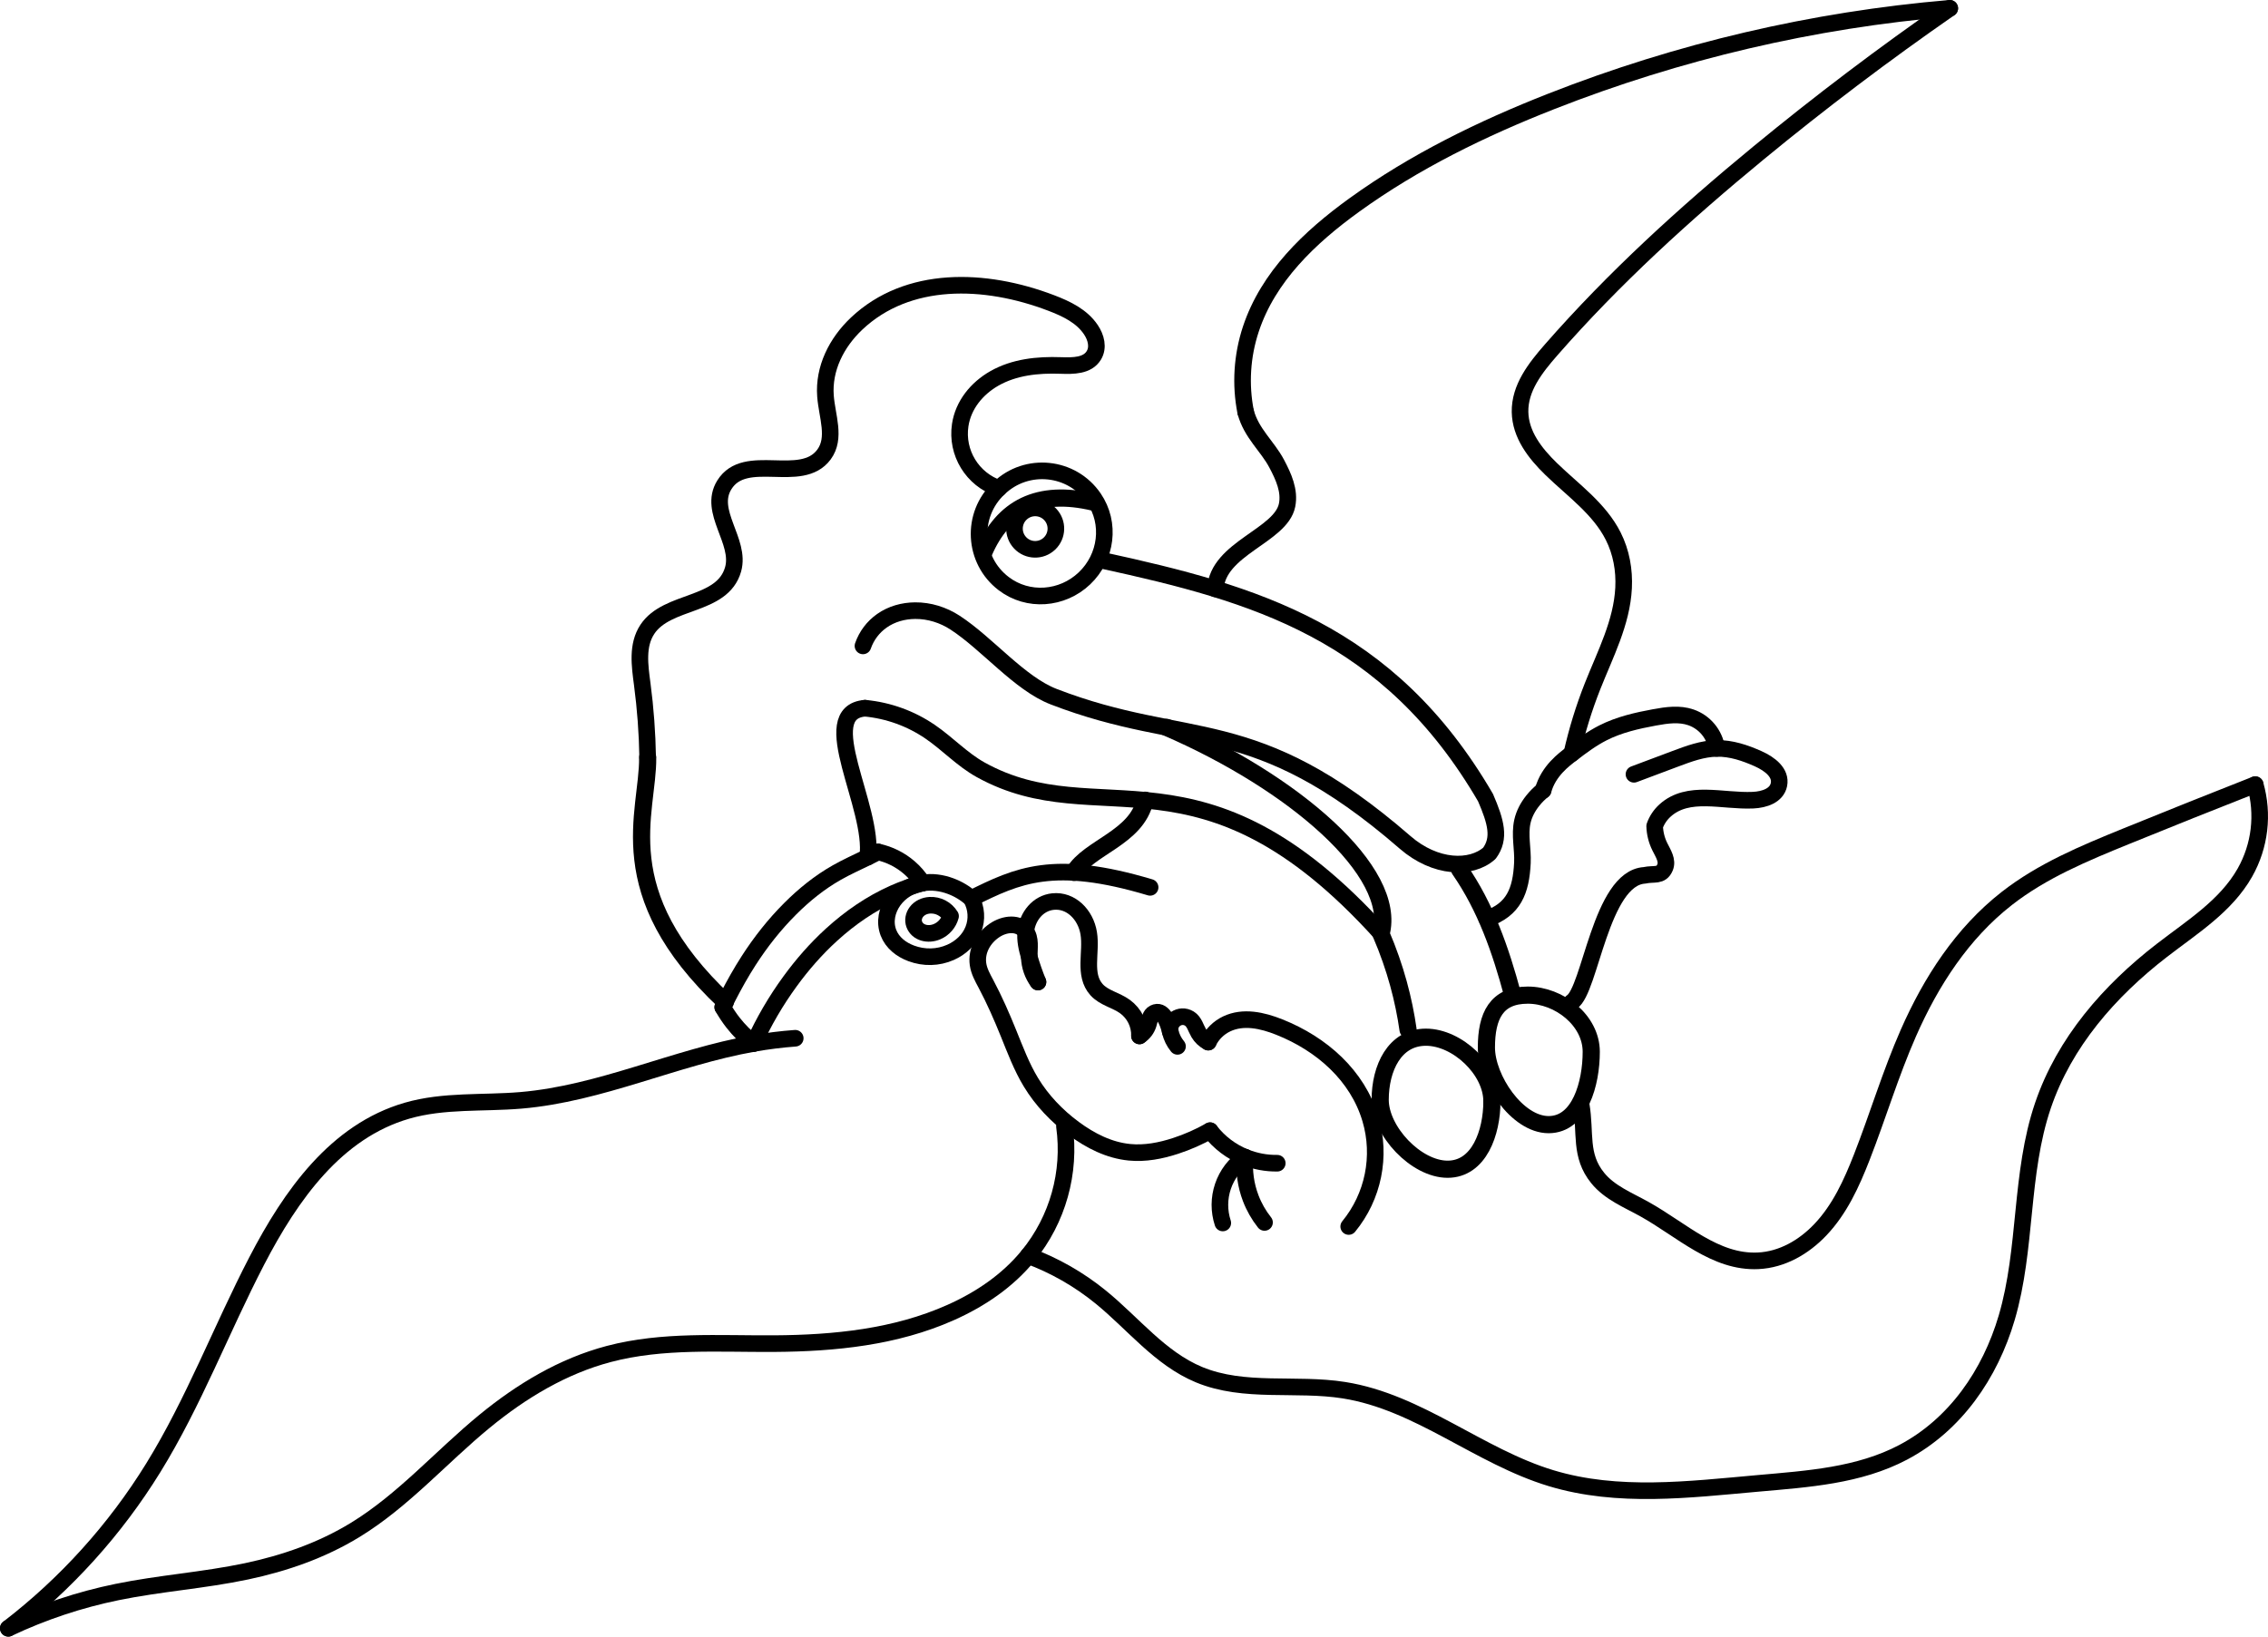 <?xml version="1.0" encoding="UTF-8" standalone="no"?>
<!-- Created with Inkscape (http://www.inkscape.org/) -->

<svg
   width="198.189mm"
   height="143.056mm"
   viewBox="0 0 198.189 143.056"
   version="1.1"
   id="svg1"
   xml:space="preserve"
   inkscape:version="1.3 (0e150ed6c4, 2023-07-21)"
   sodipodi:docname="pterodicktyl.svg"
   xmlns:inkscape="http://www.inkscape.org/namespaces/inkscape"
   xmlns:sodipodi="http://sodipodi.sourceforge.net/DTD/sodipodi-0.dtd"
   xmlns="http://www.w3.org/2000/svg"
   xmlns:svg="http://www.w3.org/2000/svg"><sodipodi:namedview
     id="namedview1"
     pagecolor="#ffffff"
     bordercolor="#666666"
     borderopacity="1.0"
     inkscape:showpageshadow="2"
     inkscape:pageopacity="0.0"
     inkscape:pagecheckerboard="0"
     inkscape:deskcolor="#d1d1d1"
     inkscape:document-units="mm"
     inkscape:zoom="0.76434875"
     inkscape:cx="427.81518"
     inkscape:cy="205.40362"
     inkscape:window-width="1904"
     inkscape:window-height="1064"
     inkscape:window-x="8"
     inkscape:window-y="8"
     inkscape:window-maximized="1"
     inkscape:current-layer="layer1" /><defs
     id="defs1" /><g
     inkscape:label="Layer 1"
     inkscape:groupmode="layer"
     id="layer1"
     transform="translate(-6.231,-89.013)"><path
       id="path1"
       d="m 6.956,231.343 c 5.038,-3.869 9.331,-8.62 12.668,-14.025 3.548,-5.746 5.939,-12.106 9.048,-18.097 2.982,-5.746 6.928,-11.325 13.12,-13.119 3.217,-0.933 6.622,-0.624 9.952,-0.906 6.99,-0.592 13.458,-3.762 20.359,-4.976 1.198,-0.211 2.405,-0.362 3.619,-0.452"
       style="fill:none;stroke:#000000;stroke-width:1.451;stroke-linecap:round;stroke-linejoin:round;stroke-miterlimit:10;stroke-dasharray:none;stroke-opacity:1" /><path
       id="path2"
       d="m 6.956,231.343 c 3.03,-1.432 6.22,-2.495 9.501,-3.167 3.742,-0.767 7.572,-1.02 11.31,-1.81 3.339,-0.705 6.587,-1.837 9.5,-3.619 4.216,-2.578 7.497,-6.369 11.31,-9.5 3.218,-2.642 6.831,-4.819 10.858,-5.882 4.704,-1.241 9.622,-0.871 14.477,-0.904 5.262,-0.036 10.571,-0.57 15.382,-2.715 2.598,-1.157 4.989,-2.771 6.786,-4.976 2.582,-3.166 3.729,-7.264 3.167,-11.31"
       style="fill:none;stroke:#000000;stroke-width:1.451;stroke-linecap:round;stroke-linejoin:round;stroke-miterlimit:10;stroke-dasharray:none;stroke-opacity:1" /><path
       id="path3"
       d="m 96.081,198.77 c 2.295,0.851 4.435,2.074 6.334,3.619 2.852,2.32 5.184,5.37 8.595,6.786 3.976,1.648 8.441,0.687 12.667,1.357 6.545,1.037 11.78,5.779 18.097,7.691 5.844,1.769 12.03,0.992 18.097,0.452 4.345,-0.385 8.801,-0.672 12.668,-2.714 4.551,-2.404 7.592,-6.818 9.048,-11.764 1.779,-6.044 1.139,-12.578 3.167,-18.549 1.874,-5.518 5.795,-10.012 10.406,-13.571 2.646,-2.044 5.586,-3.867 7.239,-6.786 1.323,-2.337 1.648,-5.11 0.904,-7.691"
       style="fill:none;stroke:#000000;stroke-width:1.451;stroke-linecap:round;stroke-linejoin:round;stroke-miterlimit:10;stroke-dasharray:none;stroke-opacity:1" /><path
       id="path4"
       d="m 203.303,157.6 c -3.779,1.485 -7.549,2.992 -11.31,4.524 -3.641,1.483 -7.305,3.006 -10.406,5.43 -3.887,3.038 -6.611,7.249 -8.595,11.762 -1.557,3.54 -2.665,7.256 -4.072,10.858 -0.893,2.285 -1.926,4.552 -3.619,6.333 -1.447,1.522 -3.334,2.613 -5.43,2.715 -3.765,0.183 -6.69,-2.71 -9.952,-4.524 -1.441,-0.801 -3.03,-1.429 -4.073,-2.715 -1.611,-1.988 -1.02,-3.926 -1.448,-6.427"
       style="fill:none;stroke:#000000;stroke-width:1.451;stroke-linecap:round;stroke-linejoin:round;stroke-miterlimit:10;stroke-dasharray:none;stroke-opacity:1"
       sodipodi:nodetypes="cccccccccc" /><path
       id="path5"
       d="m 106.734,166.578 c -8.434,-2.524 -11.567,-1.045 -15.63,0.976"
       style="fill:none;stroke:#000000;stroke-width:1.451;stroke-linecap:round;stroke-linejoin:round;stroke-miterlimit:10;stroke-dasharray:none;stroke-opacity:1"
       sodipodi:nodetypes="cc" /><path
       id="path6"
       d="m 91.105,167.554 c 0.461,0.832 0.528,1.827 0.18,2.713 -0.355,0.908 -1.099,1.596 -1.991,1.991 -1.088,0.483 -2.323,0.507 -3.438,0.09 -0.881,-0.328 -1.656,-0.934 -1.991,-1.809 -0.359,-0.94 -0.137,-1.986 0.452,-2.805 0.6,-0.833 1.52,-1.372 2.533,-1.538 0.823,-0.135 1.662,-0.018 2.443,0.272 0.665,0.246 1.28,0.614 1.81,1.086"
       style="fill:none;stroke:#000000;stroke-width:1.451;stroke-linecap:round;stroke-linejoin:round;stroke-miterlimit:10;stroke-dasharray:none;stroke-opacity:1" /><path
       id="path7"
       d="m 89.295,169.092 c -0.163,0.609 -0.596,1.108 -1.176,1.357 -0.783,0.336 -1.709,0.112 -1.992,-0.633 -0.138,-0.365 -0.054,-0.772 0.181,-1.086 0.277,-0.366 0.716,-0.561 1.177,-0.588 0.732,-0.042 1.428,0.323 1.809,0.951"
       style="fill:none;stroke:#000000;stroke-width:1.451;stroke-linecap:round;stroke-linejoin:round;stroke-miterlimit:10;stroke-dasharray:none;stroke-opacity:1" /><path
       id="path8"
       d="m 86.852,166.196 c -0.866,0.237 -1.713,0.539 -2.533,0.904 -2,0.892 -3.812,2.145 -5.428,3.619 -1.346,1.227 -2.547,2.601 -3.619,4.073 -1.238,1.697 -2.3,3.516 -3.167,5.428"
       style="fill:none;stroke:#000000;stroke-width:1.451;stroke-linecap:round;stroke-linejoin:round;stroke-miterlimit:10;stroke-dasharray:none;stroke-opacity:1" /><path
       id="path9"
       d="m 72.104,180.221 c -0.674,-0.528 -1.282,-1.136 -1.81,-1.809 -0.336,-0.43 -0.638,-0.883 -0.904,-1.358"
       style="fill:none;stroke:#000000;stroke-width:1.451;stroke-linecap:round;stroke-linejoin:round;stroke-miterlimit:10;stroke-dasharray:none;stroke-opacity:1" /><path
       id="path10"
       d="m 69.389,177.054 0.452,-0.904 c 0.555,-1.083 1.152,-2.144 1.81,-3.167 1.048,-1.629 2.25,-3.155 3.619,-4.524 1.221,-1.222 2.57,-2.314 4.072,-3.167 0.88,-0.5 1.805,-0.915 2.714,-1.357 l 0.906,-0.452"
       style="fill:none;stroke:#000000;stroke-width:1.451;stroke-linecap:round;stroke-linejoin:round;stroke-miterlimit:10;stroke-dasharray:none;stroke-opacity:1" /><path
       id="path11"
       d="m 82.962,163.482 c 1.003,0.22 1.935,0.687 2.714,1.357 0.457,0.392 0.852,0.85 1.176,1.357"
       style="fill:none;stroke:#000000;stroke-width:1.451;stroke-linecap:round;stroke-linejoin:round;stroke-miterlimit:10;stroke-dasharray:none;stroke-opacity:1" /><path
       id="path12"
       d="M 82.056,163.934 C 82.66,159.562 77.399,151.29 81.82,150.918"
       style="fill:none;stroke:#000000;stroke-width:1.451;stroke-linecap:round;stroke-linejoin:round;stroke-miterlimit:10;stroke-dasharray:none;stroke-opacity:1"
       sodipodi:nodetypes="cc" /><path
       id="path13"
       d="m 62.827,155.228 c -0.035,-2.144 -0.193,-4.286 -0.474,-6.412 -0.218,-1.649 -0.471,-3.401 0.444,-4.789 1.741,-2.644 6.564,-1.952 7.496,-5.248 0.699,-2.472 -2.217,-5.04 -0.769,-7.379 1.832,-2.963 6.717,0.035 8.709,-2.655 1.072,-1.448 0.264,-3.344 0.132,-5.117 -0.179,-2.404 0.965,-4.67 2.724,-6.33 4.451,-4.202 11.17,-4.028 17.006,-1.8 1.332,0.508 2.663,1.146 3.46,2.33 0.463,0.687 0.682,1.552 0.262,2.246 -0.559,0.926 -1.792,0.925 -2.903,0.886 -2.003,-0.072 -4.045,0.138 -5.789,1.13 -1.545,0.88 -2.723,2.329 -2.986,4.083 -0.361,2.418 1.062,4.746 3.377,5.528"
       style="fill:none;stroke:#000000;stroke-width:1.451;stroke-linecap:round;stroke-linejoin:round;stroke-miterlimit:10;stroke-dasharray:none;stroke-opacity:1" /><path
       id="path14"
       d="m 93.515,131.699 c 2.435,-2.345 6.393,-1.936 8.299,0.854 1.504,2.203 1.123,5.172 -0.822,7.019 -1.944,1.846 -4.929,2.074 -7.051,0.458 -2.69,-2.047 -2.892,-6.022 -0.426,-8.331"
       style="fill:none;stroke:#000000;stroke-width:1.451;stroke-linecap:round;stroke-linejoin:round;stroke-miterlimit:10;stroke-dasharray:none;stroke-opacity:1" /><path
       id="path15"
       d="m 95.444,133.909 c 0.725,-0.688 1.87,-0.66 2.558,0.065 0.688,0.725 0.658,1.87 -0.067,2.558 -0.724,0.688 -1.869,0.659 -2.557,-0.066 -0.688,-0.725 -0.658,-1.87 0.066,-2.557"
       style="fill:none;stroke:#000000;stroke-width:1.451;stroke-linecap:round;stroke-linejoin:round;stroke-miterlimit:10;stroke-dasharray:none;stroke-opacity:1" /><path
       id="path16"
       d="m 102.633,138.015 c 13.214,2.885 24.939,6.176 33.41,20.719 0.916,2.121 1.306,3.547 0.341,4.862 -1.595,1.431 -4.731,1.34 -7.366,-0.949 -13.283,-11.534 -18.926,-8.193 -30.705,-12.734 -2.996,-1.155 -5.788,-4.629 -8.62,-6.472 -1.041,-0.678 -2.251,-1.059 -3.493,-1.051 -1.035,0.008 -2.056,0.289 -2.903,0.885 -0.769,0.54 -1.349,1.309 -1.656,2.197"
       style="fill:none;stroke:#000000;stroke-width:1.451;stroke-linecap:round;stroke-linejoin:round;stroke-miterlimit:10;stroke-dasharray:none;stroke-opacity:1"
       sodipodi:nodetypes="cccsscccc" /><path
       id="path17"
       d="m 81.82,150.918 c 2.046,0.194 4.01,0.904 5.706,2.068 1.517,1.039 2.786,2.42 4.396,3.313 10.343,5.742 19.276,-3.091 35.003,14.313"
       style="fill:none;stroke:#000000;stroke-width:1.451;stroke-linecap:round;stroke-linejoin:round;stroke-miterlimit:10;stroke-dasharray:none;stroke-opacity:1"
       sodipodi:nodetypes="cccc" /><path
       id="path20"
       d="m 115.082,125.026 c -0.475,-2.411 -0.318,-4.905 0.452,-7.239 1.518,-4.59 5.132,-8.028 9.049,-10.858 5.271,-3.807 11.141,-6.67 17.191,-9.048 11.157,-4.386 22.891,-7.129 34.836,-8.143"
       style="fill:none;stroke:#000000;stroke-width:1.451;stroke-linecap:round;stroke-linejoin:round;stroke-miterlimit:10;stroke-dasharray:none;stroke-opacity:1" /><path
       id="path21"
       d="m 176.611,89.739 c -5.752,3.991 -11.336,8.217 -16.74,12.667 -6.433,5.298 -12.61,10.917 -18.097,17.192 -1.383,1.582 -2.752,3.33 -2.714,5.428 0.035,1.965 1.3,3.603 2.714,4.977 1.93,1.874 4.215,3.469 5.43,5.881 0.703,1.398 0.983,2.963 0.904,4.524 -0.152,3.032 -1.602,5.782 -2.715,8.597 -0.755,1.91 -1.36,3.877 -1.809,5.881"
       style="fill:none;stroke:#000000;stroke-width:1.451;stroke-linecap:round;stroke-linejoin:round;stroke-miterlimit:10;stroke-dasharray:none;stroke-opacity:1" /><path
       id="path30"
       d="m 143.585,176.601 c 1.612,-1.013 2.52,-10.83 6.348,-11.073 m 0,0 c 0.86,-0.186 1.451,0.121 1.795,-0.689 0.257,-0.605 -0.159,-1.218 -0.452,-1.81 -0.28,-0.563 -0.434,-1.18 -0.452,-1.809 v 0 c 0.185,-0.52 0.495,-0.986 0.905,-1.357 2.023,-1.837 5.008,-0.786 7.691,-0.906 1.018,-0.045 2.071,-0.417 2.263,-1.357 0.21,-1.033 -0.776,-1.798 -1.81,-2.263 -1.148,-0.514 -2.36,-0.924 -3.619,-0.904 -1.255,0.019 -2.446,0.465 -3.619,0.904 l -3.619,1.358"
       style="fill:none;stroke:#000000;stroke-width:1.451;stroke-linecap:round;stroke-linejoin:round;stroke-miterlimit:10;stroke-dasharray:none;stroke-opacity:1"
       sodipodi:nodetypes="cccccssccccccc" /><path
       id="path31"
       d="m 156.252,154.433 c -0.193,-1.254 -1.063,-2.299 -2.261,-2.715 -1.016,-0.351 -2.11,-0.193 -3.167,0 -1.556,0.286 -3.112,0.64 -4.524,1.358 -0.973,0.493 -1.85,1.147 -2.715,1.809 -0.683,0.523 -2.035,1.504 -2.509,3.211"
       style="fill:none;stroke:#000000;stroke-width:1.451;stroke-linecap:round;stroke-linejoin:round;stroke-miterlimit:10;stroke-dasharray:none;stroke-opacity:1"
       sodipodi:nodetypes="cccccc" /><path
       id="path32"
       d="m 141.076,158.096 c -0.335,0.266 -0.638,0.57 -0.904,0.905 -0.426,0.534 -0.755,1.142 -0.905,1.809 -0.267,1.187 0.058,2.409 0,3.619 -0.119,2.472 -0.764,4.093 -3.104,4.9"
       style="fill:none;stroke:#000000;stroke-width:1.451;stroke-linecap:round;stroke-linejoin:round;stroke-miterlimit:10;stroke-dasharray:none;stroke-opacity:1"
       sodipodi:nodetypes="ccccc" /><path
       id="path33"
       style="fill:none;stroke:#000000;stroke-width:1.5;stroke-linecap:round"
       d="m 136.602,185.275 c 0,2.748 -1.124,5.942 -3.872,5.942 -2.748,0 -5.892,-3.326 -5.892,-6.074 0,-2.748 1.249,-5.467 3.997,-5.467 2.748,0 5.766,2.851 5.766,5.599 z"
       sodipodi:nodetypes="sssss" /><path
       id="circle33"
       style="fill:none;stroke:#000000;stroke-width:1.5;stroke-linecap:round"
       d="m 145.282,180.954 c 0,2.748 -0.979,6.365 -3.726,6.365 -2.748,-1e-5 -5.436,-3.996 -5.436,-6.744 0,-2.748 0.866,-4.576 3.614,-4.576 2.748,0 5.548,2.208 5.548,4.955 z"
       sodipodi:nodetypes="sssss" /><path
       style="fill:none;fill-opacity:1;stroke:#000000;stroke-width:1.5;stroke-linecap:round;stroke-dasharray:none;stroke-opacity:1"
       d="m 69.615,176.601 c -10.24,-9.611 -6.726,-16.56 -6.788,-21.373"
       id="path35"
       sodipodi:nodetypes="cc" /><path
       id="path19"
       d="m 112.439,140.486 c 0.191,-3.549 5.724,-4.633 6.263,-7.316 0.253,-1.259 -0.305,-2.485 -0.904,-3.619 -0.822,-1.556 -2.212,-2.648 -2.715,-4.524"
       style="fill:none;stroke:#000000;stroke-width:1.451;stroke-linecap:round;stroke-linejoin:round;stroke-miterlimit:10;stroke-dasharray:none;stroke-opacity:1"
       sodipodi:nodetypes="cccc" /><path
       id="path22"
       d="m 124.087,196.223 c 2.152,-2.623 2.863,-6.143 1.901,-9.396 -1.124,-3.801 -4.263,-6.563 -7.96,-8.035 -1.497,-0.597 -3.155,-0.967 -4.605,-0.279 -0.7,0.334 -1.267,0.895 -1.606,1.593"
       style="fill:none;stroke:#000000;stroke-width:1.451;stroke-linecap:round;stroke-linejoin:round;stroke-miterlimit:10;stroke-dasharray:none;stroke-opacity:1" /><path
       id="path23"
       d="m 111.816,180.105 c -0.35,-0.182 -0.641,-0.458 -0.841,-0.798 -0.257,-0.438 -0.375,-0.989 -0.813,-1.258 -0.816,-0.501 -1.841,0.202 -1.668,1.143"
       style="fill:none;stroke:#000000;stroke-width:1.451;stroke-linecap:round;stroke-linejoin:round;stroke-miterlimit:10;stroke-dasharray:none;stroke-opacity:1" /><path
       id="path24"
       d="m 109.127,180.477 c -0.308,-0.373 -0.524,-0.812 -0.633,-1.284 -0.232,-1 -0.698,-1.987 -1.413,-1.631 -0.348,0.173 -0.387,0.613 -0.504,0.983 -0.131,0.419 -0.404,0.78 -0.773,1.02"
       style="fill:none;stroke:#000000;stroke-width:1.451;stroke-linecap:round;stroke-linejoin:round;stroke-miterlimit:10;stroke-dasharray:none;stroke-opacity:1" /><path
       id="path25"
       d="m 105.804,179.564 c 0.024,-1.011 -0.449,-1.97 -1.267,-2.564 -0.788,-0.574 -1.836,-0.751 -2.489,-1.484 -1.169,-1.313 -0.403,-3.245 -0.68,-4.93 -0.266,-1.625 -1.554,-2.929 -3.121,-2.766 -1.305,0.136 -2.237,1.279 -2.38,2.611 -0.082,0.759 0.096,1.511 0.309,2.241 0.215,0.739 0.469,1.466 0.757,2.179"
       style="fill:none;stroke:#000000;stroke-width:1.451;stroke-linecap:round;stroke-linejoin:round;stroke-miterlimit:10;stroke-dasharray:none;stroke-opacity:1" /><path
       id="path26"
       d="m 96.933,174.852 c -0.472,-0.631 -0.737,-1.392 -0.757,-2.179 -0.021,-0.777 0.171,-1.621 -0.309,-2.241 -0.629,-0.81 -1.841,-0.702 -2.751,-0.077 -0.973,0.669 -1.584,1.777 -1.421,2.937 0.087,0.622 0.402,1.178 0.696,1.731 0.739,1.391 1.372,2.835 1.963,4.296 0.592,1.462 1.146,2.946 1.964,4.296 0.962,1.589 2.261,2.943 3.755,4.049 1.44,1.064 3.07,1.896 4.853,2.071 1.365,0.134 2.729,-0.131 4.034,-0.557 1.045,-0.342 2.055,-0.787 3.014,-1.329"
       style="fill:none;stroke:#000000;stroke-width:1.451;stroke-linecap:round;stroke-linejoin:round;stroke-miterlimit:10;stroke-dasharray:none;stroke-opacity:1" /><path
       id="path27"
       d="m 111.972,187.848 c 0.794,1.031 1.851,1.832 3.059,2.317 0.894,0.359 1.85,0.539 2.813,0.526"
       style="fill:none;stroke:#000000;stroke-width:1.451;stroke-linecap:round;stroke-linejoin:round;stroke-miterlimit:10;stroke-dasharray:none;stroke-opacity:1" /><path
       id="path28"
       d="m 115.03,190.165 c -0.11,1.218 0.059,2.444 0.495,3.585 0.292,0.763 0.698,1.477 1.206,2.118"
       style="fill:none;stroke:#000000;stroke-width:1.451;stroke-linecap:round;stroke-linejoin:round;stroke-miterlimit:10;stroke-dasharray:none;stroke-opacity:1" /><path
       id="path29"
       d="m 115.03,190.165 c -0.902,0.619 -1.581,1.513 -1.931,2.55 -0.351,1.037 -0.356,2.159 -0.015,3.199"
       style="fill:none;stroke:#000000;stroke-width:1.451;stroke-linecap:round;stroke-linejoin:round;stroke-miterlimit:10;stroke-dasharray:none;stroke-opacity:1" /><path
       style="fill:none;fill-opacity:1;stroke:#000000;stroke-width:1.5;stroke-linecap:round;stroke-dasharray:none;stroke-opacity:1"
       d="m 138.416,175.986 c -1.055,-3.935 -2.362,-7.681 -4.638,-10.963"
       id="path36"
       sodipodi:nodetypes="cc" /><path
       style="fill:none;fill-opacity:1;stroke:#000000;stroke-width:1.5;stroke-linecap:round;stroke-dasharray:none;stroke-opacity:1"
       d="m 129.274,179.024 c -0.371,-2.597 -1.082,-5.382 -2.361,-8.373 1.473,-5.449 -7.67,-13.271 -18.745,-18.058"
       id="path37"
       sodipodi:nodetypes="ccc" /><path
       style="fill:none;fill-opacity:1;stroke:#000000;stroke-width:1.5;stroke-linecap:round;stroke-dasharray:none;stroke-opacity:1"
       d="m 106.287,158.96 c -0.716,3.29 -4.915,4.106 -6.212,6.311"
       id="path38"
       sodipodi:nodetypes="cc" /><path
       style="fill:none;fill-opacity:1;stroke:#000000;stroke-width:1.5;stroke-linecap:round;stroke-dasharray:none;stroke-opacity:1"
       d="m 92.203,137.289 c 1.664,-3.879 4.705,-5.538 9.611,-4.374"
       id="path39"
       sodipodi:nodetypes="cc" /></g></svg>
